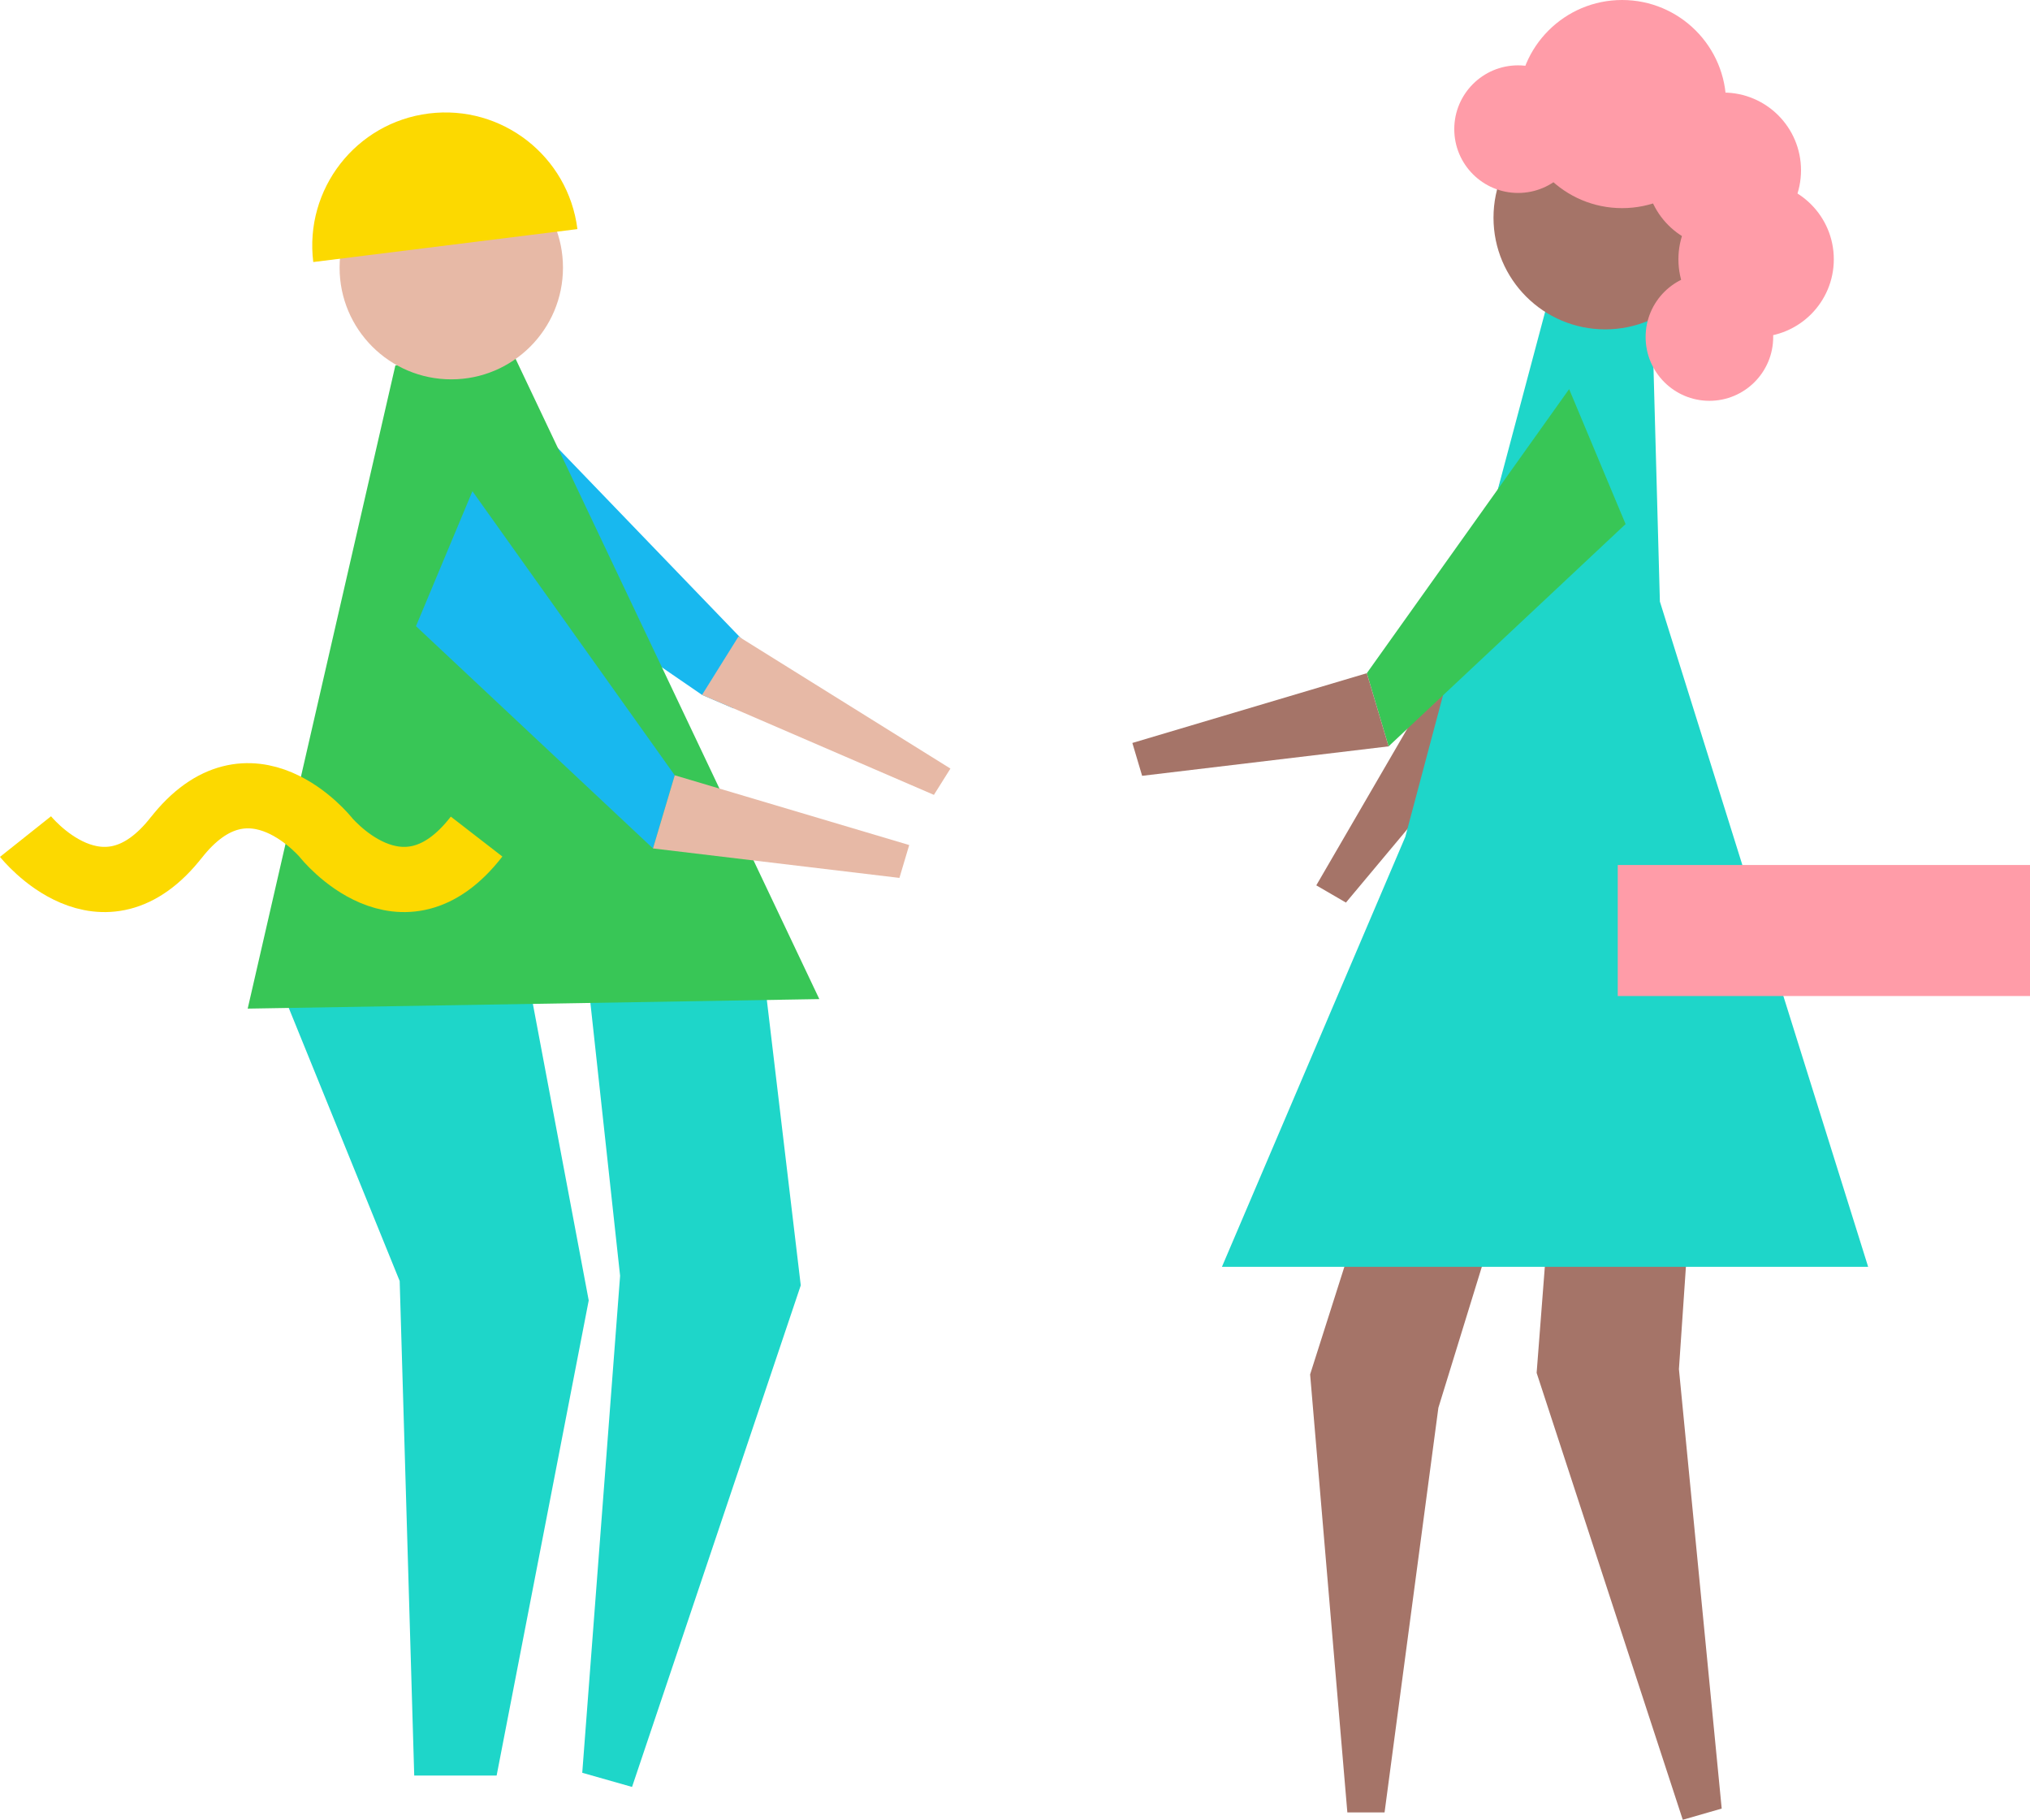<svg xmlns="http://www.w3.org/2000/svg" viewBox="0 0 228.113 204.456"><path fill="#5b8d88" d="M173.105 38.492l-10.85 37.653 5.034 6.943 16.833-32.398z"/><path fill="#a57468" d="M161.723 75.704l-13.81 23.766 3.33 1.936 17.896-21.392zM174.99 124.244l-2.317 30 16.422 50.212 4.374-1.26-4.806-49.37 2.332-34.19zM155.585 128.143l-8.365 26.274 4.183 49.212h4.182l6.047-45.463 9.256-30.024z"/><path fill="#1ed6c9" d="M137.31 142.33h72.615l-23.403-74.745v-.013l-.867-31.735-11.485-2.84-16.256 61.027z"/><circle cx="180.377" cy="24.455" r="12.551" fill="#a57468"/><path fill="#38c656" d="M176.325 43.718L153.59 75.635l2.446 8.22 26.633-24.973z"/><path fill="#a57468" d="M153.59 75.635l-26.346 7.838 1.098 3.692 27.694-3.31z"/><g fill="#ff9ca8"><circle cx="182.278" cy="11.692" r="11.692"/><circle cx="170.586" cy="14.51" r="7.168"/><circle cx="193.651" cy="19.13" r="8.731"/><circle cx="197.336" cy="29.133" r="8.731"/><circle cx="192.088" cy="37.864" r="7.168"/></g><path fill="#ff9ca8" d="M181.79 97.185h46.323v14.72H181.79z"/><path fill="#1ed6c9" d="M85.925 110.29l4.057 34.12-18.958 56.355-5.596-1.59 4.253-55.834-4.232-38.875z"/><path fill="#1ed6c9" d="M59.075 108.52l7.08 37.585-10.348 53.38h-9.26l-1.634-55.56-14.162-34.86z"/><path fill="#18b8ef" d="M83.502 71.943l-1.074 7.644-3.54-1.514-4.52-3.102-22.1-15.286 4.03-15.947 6.423 6.643 20.49 21.27z"/><path fill="#e7b9a6" d="M106.8 86.35l-1.856 2.956-22.516-9.72-3.54-1.513 4.102-6.57.22.147z"/><path fill="#38c656" d="M44.428 41.057L27.834 113.32l64.234-1.07-34.794-73.334z"/><circle cx="50.711" cy="30.07" r="12.551" fill="#e7b9a6"/><path fill="#18b8ef" d="M53.088 55.187l22.734 31.917-2.445 8.22-26.633-24.973z"/><path fill="#e7b9a6" d="M75.822 87.104l26.347 7.838-1.1 3.692-27.693-3.31z"/><path d="M64.885 25.74L35.202 29.44c-1.014-8.202 4.793-15.67 12.993-16.69s15.66 4.793 16.69 12.993z" fill="#fcd900"/><g fill="none" stroke="#fcd900" stroke-width="7.326" stroke-miterlimit="10"><path d="M36.528 93.99s8.63 10.85 17.027 0M2.867 93.99s8.63 10.85 17.027 0M36.74 94.227s-8.63-10.85-17.027 0"/></g></svg>